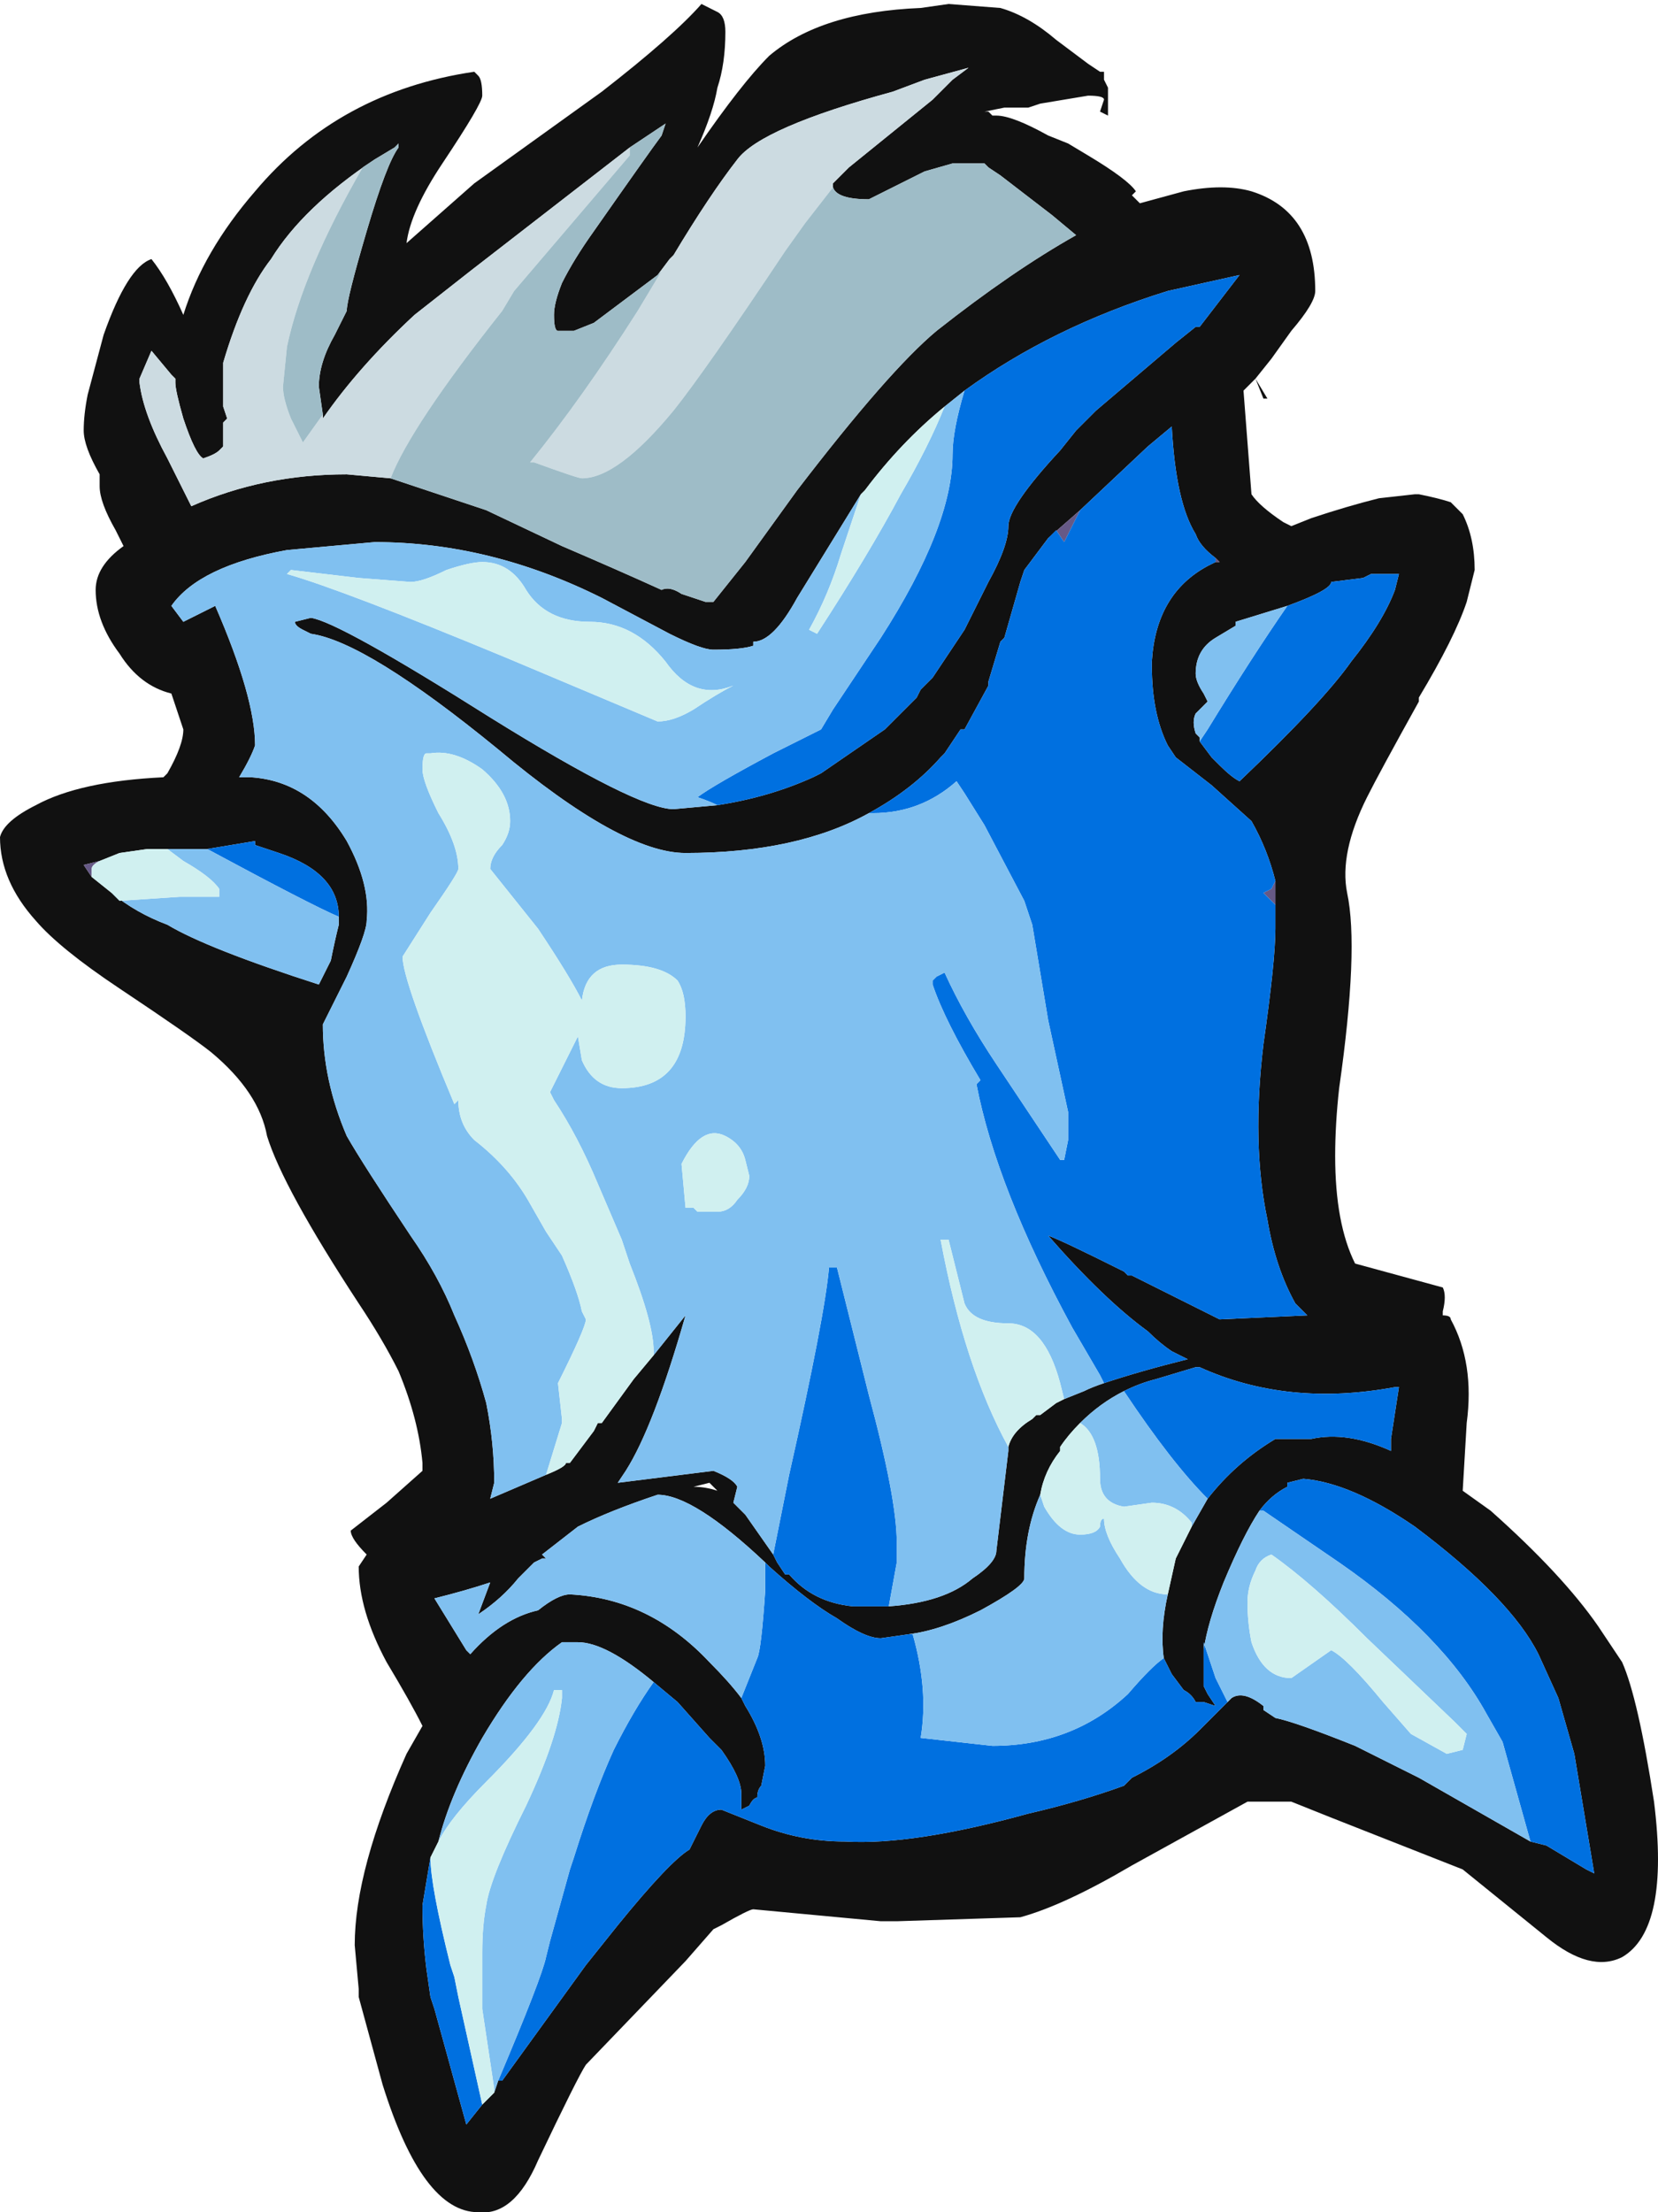<?xml version="1.0" encoding="UTF-8" standalone="no"?>
<svg xmlns:ffdec="https://www.free-decompiler.com/flash" xmlns:xlink="http://www.w3.org/1999/xlink" ffdec:objectType="shape" height="27.75px" width="20.8px" xmlns="http://www.w3.org/2000/svg">
  <g transform="matrix(1.0, 0.0, 0.0, 1.0, 8.65, 12.2)">
    <path d="M7.05 -9.8 Q7.85 -9.55 7.85 -8.55 7.85 -8.4 7.55 -8.05 L7.3 -7.7 7.1 -7.45 7.25 -7.2 7.2 -7.2 7.1 -7.45 6.95 -7.3 7.05 -6.0 Q7.15 -5.85 7.45 -5.65 L7.55 -5.6 7.8 -5.7 Q8.25 -5.85 8.65 -5.95 L9.1 -6.0 9.15 -6.0 Q9.4 -5.95 9.55 -5.9 L9.7 -5.75 Q9.85 -5.45 9.85 -5.05 L9.75 -4.65 Q9.6 -4.2 9.15 -3.45 L9.15 -3.4 Q8.65 -2.5 8.5 -2.2 8.15 -1.5 8.25 -1.0 8.4 -0.3 8.15 1.45 8.1 1.9 8.1 2.3 8.1 3.15 8.35 3.65 L9.45 3.95 Q9.5 4.05 9.45 4.25 L9.45 4.3 Q9.55 4.3 9.55 4.35 9.85 4.9 9.75 5.65 L9.7 6.5 10.05 6.75 Q10.95 7.55 11.4 8.2 L11.7 8.65 Q11.9 9.1 12.1 10.4 12.3 12.0 11.7 12.35 11.3 12.55 10.75 12.1 L9.7 11.25 8.05 10.6 7.55 10.4 7.0 10.4 5.55 11.2 Q4.7 11.7 4.15 11.85 L2.6 11.9 2.4 11.9 0.8 11.75 Q0.75 11.75 0.4 11.95 L0.3 12.0 -0.05 12.4 -1.3 13.7 Q-1.4 13.85 -1.9 14.9 -2.2 15.6 -2.65 15.55 -3.35 15.55 -3.85 13.95 L-4.15 12.85 -4.15 12.75 -4.2 12.2 Q-4.2 11.25 -3.55 9.8 L-3.35 9.45 Q-3.5 9.15 -3.8 8.65 -4.15 8.0 -4.15 7.45 L-4.05 7.3 Q-4.25 7.1 -4.25 7.0 L-3.8 6.65 -3.35 6.25 -3.35 6.15 Q-3.4 5.6 -3.65 5.0 -3.85 4.6 -4.15 4.15 -5.1 2.7 -5.3 2.05 -5.4 1.5 -6.0 1.0 -6.25 0.8 -7.15 0.2 -7.9 -0.3 -8.2 -0.65 -8.65 -1.15 -8.65 -1.7 -8.6 -1.9 -8.2 -2.1 -7.65 -2.4 -6.6 -2.45 L-6.55 -2.5 Q-6.35 -2.85 -6.35 -3.05 L-6.5 -3.5 Q-6.9 -3.6 -7.15 -4.0 -7.45 -4.4 -7.45 -4.8 -7.45 -5.1 -7.1 -5.35 L-7.2 -5.55 Q-7.4 -5.9 -7.4 -6.1 L-7.4 -6.25 Q-7.6 -6.6 -7.6 -6.8 -7.6 -7.0 -7.55 -7.25 L-7.35 -8.0 Q-7.05 -8.85 -6.75 -8.95 -6.55 -8.7 -6.35 -8.25 -6.1 -9.05 -5.45 -9.8 -4.4 -11.05 -2.7 -11.3 L-2.65 -11.25 Q-2.6 -11.2 -2.6 -11.0 -2.6 -10.9 -3.1 -10.15 -3.5 -9.55 -3.55 -9.15 L-2.7 -9.9 -1.1 -11.05 Q-0.2 -11.75 0.15 -12.15 L0.35 -12.05 Q0.45 -12.0 0.45 -11.8 0.45 -11.4 0.35 -11.1 0.3 -10.8 0.1 -10.35 0.65 -11.15 1.0 -11.5 1.65 -12.05 2.9 -12.1 L3.25 -12.15 3.9 -12.1 Q4.25 -12.0 4.6 -11.7 L5.0 -11.4 5.15 -11.3 5.2 -11.3 5.2 -11.2 5.25 -11.1 5.25 -10.75 5.15 -10.8 5.2 -10.95 Q5.2 -11.0 5.0 -11.0 L4.4 -10.9 4.25 -10.85 3.95 -10.85 3.7 -10.8 3.75 -10.8 3.8 -10.75 3.85 -10.75 Q4.05 -10.75 4.5 -10.5 L4.75 -10.4 5.0 -10.25 Q5.5 -9.95 5.6 -9.8 L5.55 -9.75 5.65 -9.65 6.2 -9.8 Q6.7 -9.9 7.05 -9.8 M0.35 -2.1 Q1.0 -2.2 1.55 -2.45 L1.65 -2.5 2.45 -3.05 2.85 -3.45 2.9 -3.55 3.05 -3.7 3.45 -4.3 3.75 -4.9 Q4.0 -5.35 4.0 -5.6 4.0 -5.85 4.65 -6.55 L4.85 -6.8 5.1 -7.05 6.1 -7.9 6.35 -8.1 6.4 -8.1 6.9 -8.75 6.0 -8.55 Q4.55 -8.1 3.45 -7.3 L3.2 -7.1 Q2.65 -6.65 2.2 -6.05 L2.15 -6.0 1.35 -4.7 Q1.05 -4.15 0.8 -4.15 L0.8 -4.1 Q0.65 -4.05 0.3 -4.05 0.15 -4.05 -0.25 -4.25 L-1.1 -4.7 Q-2.5 -5.4 -3.95 -5.4 L-5.05 -5.3 Q-6.15 -5.1 -6.5 -4.6 L-6.35 -4.4 -5.95 -4.6 Q-5.45 -3.45 -5.45 -2.85 -5.5 -2.7 -5.65 -2.45 L-5.5 -2.45 Q-4.75 -2.4 -4.3 -1.65 -4.0 -1.1 -4.05 -0.65 -4.05 -0.5 -4.3 0.05 L-4.6 0.65 Q-4.6 1.35 -4.3 2.05 -4.1 2.4 -3.5 3.3 -3.15 3.8 -2.95 4.3 -2.7 4.85 -2.55 5.4 -2.45 5.9 -2.45 6.4 L-2.5 6.6 -1.8 6.3 Q-1.55 6.2 -1.55 6.15 L-1.5 6.15 -1.2 5.75 -1.15 5.65 -1.1 5.65 -0.7 5.1 -0.45 4.8 -0.05 4.3 Q-0.45 5.7 -0.8 6.25 L-0.9 6.4 0.3 6.25 Q0.55 6.35 0.6 6.45 L0.55 6.65 0.7 6.8 1.05 7.3 1.1 7.4 1.2 7.55 1.25 7.55 Q1.55 7.9 2.05 7.95 L2.5 7.95 Q3.2 7.9 3.55 7.6 3.85 7.4 3.85 7.25 L4.0 6.0 4.0 5.95 Q4.05 5.75 4.3 5.6 L4.35 5.55 4.4 5.55 4.6 5.4 4.7 5.35 4.95 5.25 Q5.05 5.2 5.2 5.15 5.65 5.0 6.25 4.85 L6.05 4.75 Q5.9 4.65 5.75 4.5 5.2 4.1 4.5 3.3 4.65 3.35 5.45 3.75 L5.5 3.8 5.55 3.8 6.65 4.35 7.75 4.3 7.6 4.15 Q7.35 3.7 7.25 3.1 7.05 2.15 7.2 0.9 7.35 -0.15 7.35 -0.55 L7.35 -0.85 7.35 -1.15 Q7.25 -1.55 7.05 -1.9 L6.55 -2.35 6.1 -2.7 6.0 -2.85 Q5.8 -3.25 5.8 -3.85 L5.8 -3.9 Q5.85 -4.75 6.5 -5.1 L6.6 -5.15 6.65 -5.15 6.6 -5.2 Q6.4 -5.35 6.35 -5.5 6.1 -5.9 6.05 -6.85 L5.75 -6.6 4.9 -5.8 4.5 -5.45 4.2 -5.05 4.15 -4.9 3.95 -4.2 3.9 -4.15 3.75 -3.65 3.75 -3.6 3.45 -3.05 3.4 -3.05 3.2 -2.75 3.15 -2.7 Q2.8 -2.3 2.25 -2.0 1.35 -1.5 -0.05 -1.5 -0.85 -1.5 -2.4 -2.8 -4.05 -4.15 -4.75 -4.25 L-4.85 -4.3 Q-4.95 -4.35 -4.95 -4.4 L-4.75 -4.45 Q-4.4 -4.4 -2.5 -3.2 -0.65 -2.05 -0.2 -2.05 L0.35 -2.1 M1.8 -9.85 L1.8 -9.9 2.0 -10.1 3.05 -10.95 3.3 -11.2 3.5 -11.35 2.95 -11.2 2.55 -11.05 Q0.9 -10.6 0.6 -10.2 0.25 -9.75 -0.2 -9.0 L-0.25 -8.95 -0.4 -8.75 -1.2 -8.15 -1.45 -8.05 -1.65 -8.05 Q-1.7 -8.05 -1.7 -8.25 -1.7 -8.4 -1.6 -8.65 -1.45 -8.95 -1.2 -9.3 -0.5 -10.3 -0.35 -10.5 L-0.3 -10.65 -0.75 -10.35 -2.75 -8.8 -3.45 -8.25 Q-4.15 -7.6 -4.6 -6.95 L-4.6 -7.0 -4.65 -7.35 Q-4.65 -7.65 -4.45 -8.0 L-4.3 -8.3 Q-4.3 -8.45 -4.05 -9.3 -3.8 -10.15 -3.65 -10.35 L-3.65 -10.4 -3.7 -10.35 -3.95 -10.2 Q-4.85 -9.6 -5.25 -8.95 -5.6 -8.5 -5.85 -7.65 L-5.85 -7.1 -5.8 -6.95 -5.85 -6.9 -5.85 -6.6 -5.9 -6.55 Q-5.95 -6.5 -6.1 -6.45 -6.2 -6.5 -6.35 -6.95 -6.45 -7.3 -6.45 -7.4 L-6.45 -7.45 -6.5 -7.5 -6.75 -7.8 -6.9 -7.45 -6.9 -7.4 Q-6.85 -7.0 -6.55 -6.45 L-6.25 -5.85 Q-5.35 -6.25 -4.3 -6.25 L-3.75 -6.2 Q-3.3 -6.05 -2.55 -5.8 L-1.6 -5.35 Q-0.9 -5.05 -0.35 -4.8 -0.25 -4.85 -0.1 -4.75 L0.2 -4.65 0.3 -4.65 0.7 -5.15 1.35 -6.05 Q2.5 -7.55 3.1 -8.05 4.05 -8.8 4.85 -9.25 L4.55 -9.5 3.9 -10.0 3.75 -10.1 3.7 -10.15 3.3 -10.15 2.95 -10.05 2.25 -9.7 Q1.85 -9.7 1.8 -9.85 M6.4 -2.9 L6.55 -2.7 6.65 -2.6 Q6.8 -2.45 6.9 -2.4 7.95 -3.4 8.3 -3.9 8.7 -4.4 8.85 -4.8 L8.9 -5.0 8.55 -5.0 8.45 -4.95 8.05 -4.9 Q8.05 -4.8 7.5 -4.6 L6.85 -4.4 6.85 -4.35 6.6 -4.2 Q6.35 -4.05 6.35 -3.75 6.35 -3.65 6.45 -3.5 L6.5 -3.4 6.35 -3.25 Q6.3 -3.15 6.35 -3.0 L6.4 -2.95 6.4 -2.9 M8.85 5.2 Q7.5 5.45 6.4 4.95 L6.35 4.95 5.85 5.1 Q5.65 5.15 5.45 5.25 5.15 5.4 4.9 5.65 4.75 5.8 4.65 5.95 L4.65 6.0 Q4.45 6.25 4.4 6.55 4.2 7.0 4.2 7.6 4.2 7.7 3.65 8.0 3.15 8.25 2.75 8.3 L2.4 8.35 Q2.2 8.35 1.85 8.1 1.5 7.9 1.0 7.45 L0.95 7.4 Q0.05 6.55 -0.4 6.55 -1.0 6.75 -1.4 6.95 L-1.85 7.3 -1.8 7.35 -1.85 7.35 -1.95 7.4 -2.15 7.6 Q-2.35 7.85 -2.65 8.05 L-2.5 7.65 Q-2.8 7.75 -3.2 7.85 L-2.8 8.5 -2.75 8.55 Q-2.35 8.1 -1.9 8.0 -1.65 7.8 -1.5 7.8 -0.5 7.85 0.25 8.65 0.5 8.9 0.65 9.1 L0.7 9.2 Q0.95 9.6 0.95 9.95 L0.9 10.2 Q0.85 10.25 0.85 10.35 0.8 10.35 0.75 10.45 L0.65 10.5 0.65 10.3 Q0.65 10.1 0.4 9.75 L0.25 9.6 -0.15 9.15 -0.45 8.9 Q-1.05 8.4 -1.4 8.4 L-1.6 8.4 Q-2.1 8.75 -2.6 9.6 -3.0 10.3 -3.15 10.9 L-3.25 11.1 -3.35 11.7 Q-3.35 12.1 -3.3 12.5 L-3.25 12.85 -3.2 13.0 -2.8 14.45 -2.6 14.2 -2.45 14.05 -2.4 13.9 -2.35 13.9 -1.3 12.45 -0.9 11.95 Q-0.25 11.15 0.0 11.0 L0.15 10.7 Q0.25 10.5 0.4 10.5 L0.9 10.7 Q1.4 10.9 1.95 10.9 2.8 10.95 4.25 10.55 4.9 10.4 5.45 10.2 L5.55 10.1 Q6.05 9.85 6.4 9.5 L6.75 9.15 6.8 9.1 Q6.95 9.0 7.2 9.2 L7.2 9.25 7.35 9.35 Q7.6 9.4 8.35 9.7 L9.15 10.1 10.55 10.9 10.75 10.95 11.25 11.25 11.35 11.3 11.1 9.8 10.9 9.1 10.65 8.55 Q10.3 7.85 9.1 6.95 8.3 6.4 7.7 6.35 L7.5 6.4 7.5 6.45 Q7.3 6.55 7.15 6.75 6.95 7.05 6.7 7.65 6.5 8.15 6.45 8.5 L6.45 8.95 6.5 9.05 6.6 9.2 6.45 9.15 6.35 9.15 Q6.3 9.05 6.2 9.0 L6.05 8.8 5.95 8.6 Q5.9 8.25 6.0 7.8 L6.1 7.35 Q6.2 7.15 6.3 6.95 L6.5 6.6 Q6.85 6.15 7.35 5.85 L7.8 5.85 Q8.25 5.75 8.8 6.0 L8.8 5.85 8.9 5.2 8.85 5.2 M0.25 6.4 L0.05 6.45 Q0.2 6.45 0.35 6.5 L0.25 6.4 M-7.4 -1.4 L-7.6 -1.35 -7.5 -1.2 -7.25 -1.0 Q-6.95 -0.75 -6.55 -0.6 -6.05 -0.3 -4.65 0.15 -4.6 0.05 -4.5 -0.15 -4.45 -0.4 -4.4 -0.6 L-4.4 -0.7 Q-4.4 -1.25 -5.15 -1.5 L-5.45 -1.6 -5.45 -1.65 -6.05 -1.55 -6.55 -1.55 -6.8 -1.55 -7.15 -1.5 -7.4 -1.4" fill="#111111" fill-rule="evenodd" stroke="none"/>
    <path d="M4.5 -5.45 L4.9 -5.8 4.7 -5.4 4.6 -5.55 4.5 -5.45 M6.6 -5.2 L6.65 -5.15 6.6 -5.15 6.6 -5.2 M7.35 -1.15 L7.35 -0.85 7.2 -1.0 7.3 -1.05 7.35 -1.15 M8.9 5.2 L8.85 5.2 8.9 5.2 M-7.5 -1.2 L-7.6 -1.35 -7.4 -1.4 Q-7.5 -1.35 -7.5 -1.3 L-7.5 -1.2" fill="#665986" fill-rule="evenodd" stroke="none"/>
    <path d="M3.45 -7.3 Q4.55 -8.1 6.0 -8.55 L6.9 -8.75 6.4 -8.1 6.35 -8.1 6.1 -7.9 5.1 -7.05 4.85 -6.8 4.65 -6.55 Q4.0 -5.85 4.0 -5.6 4.0 -5.35 3.75 -4.9 L3.45 -4.3 3.05 -3.7 2.9 -3.55 2.85 -3.45 2.45 -3.05 1.65 -2.5 1.55 -2.45 Q1.0 -2.2 0.35 -2.1 0.25 -2.15 0.1 -2.2 0.3 -2.35 1.05 -2.75 L1.65 -3.05 1.8 -3.3 2.4 -4.2 Q3.3 -5.6 3.3 -6.5 3.3 -6.8 3.45 -7.3 M2.25 -2.0 Q2.8 -2.3 3.15 -2.7 L3.2 -2.75 3.4 -3.05 3.45 -3.05 3.75 -3.6 3.75 -3.65 3.9 -4.15 3.95 -4.2 4.15 -4.9 4.2 -5.05 4.5 -5.45 4.6 -5.55 4.7 -5.4 4.9 -5.8 5.75 -6.6 6.05 -6.85 Q6.1 -5.9 6.35 -5.5 6.4 -5.35 6.6 -5.2 L6.6 -5.15 6.5 -5.1 Q5.85 -4.75 5.8 -3.9 L5.8 -3.85 Q5.8 -3.25 6.0 -2.85 L6.1 -2.7 6.55 -2.35 7.05 -1.9 Q7.25 -1.55 7.35 -1.15 L7.3 -1.05 7.2 -1.0 7.35 -0.85 7.35 -0.55 Q7.35 -0.15 7.2 0.9 7.05 2.15 7.25 3.1 7.35 3.7 7.6 4.15 L7.75 4.3 6.65 4.35 5.55 3.8 5.5 3.8 5.45 3.75 Q4.65 3.35 4.5 3.3 5.2 4.1 5.75 4.5 5.9 4.65 6.05 4.75 L6.25 4.85 Q5.65 5.0 5.2 5.15 L5.15 5.05 4.8 4.45 Q3.85 2.7 3.6 1.4 L3.65 1.35 Q3.2 0.6 3.05 0.15 L3.05 0.1 3.1 0.05 3.2 0.0 Q3.45 0.55 3.85 1.15 L4.65 2.35 4.7 2.35 4.75 2.1 4.75 1.75 4.5 0.6 4.3 -0.6 4.2 -0.9 3.7 -1.85 3.45 -2.25 3.35 -2.4 Q2.9 -2.0 2.3 -2.0 L2.25 -2.0 M2.5 7.95 L2.05 7.95 Q1.55 7.9 1.25 7.55 L1.2 7.55 1.1 7.4 1.05 7.3 1.25 6.3 Q1.7 4.3 1.75 3.7 L1.85 3.7 2.25 5.3 Q2.6 6.6 2.6 7.15 L2.6 7.4 2.5 7.95 M7.5 -4.6 Q8.05 -4.8 8.05 -4.9 L8.45 -4.95 8.55 -5.0 8.9 -5.0 8.85 -4.8 Q8.7 -4.4 8.3 -3.9 7.95 -3.4 6.9 -2.4 6.8 -2.45 6.65 -2.6 L6.55 -2.7 6.4 -2.9 6.5 -3.05 Q7.05 -3.95 7.5 -4.6 M5.45 5.25 Q5.65 5.15 5.85 5.1 L6.35 4.95 6.4 4.95 Q7.5 5.45 8.85 5.2 L8.9 5.2 8.8 5.85 8.8 6.0 Q8.25 5.75 7.8 5.85 L7.35 5.85 Q6.85 6.15 6.5 6.6 6.05 6.15 5.45 5.25 M10.55 10.9 L10.2 9.65 10.0 9.3 Q9.45 8.3 8.15 7.4 L7.2 6.75 7.15 6.75 Q7.3 6.55 7.5 6.45 L7.5 6.4 7.7 6.35 Q8.3 6.4 9.1 6.95 10.3 7.85 10.65 8.55 L10.9 9.1 11.1 9.8 11.35 11.3 11.25 11.25 10.75 10.95 10.55 10.9 M6.45 8.5 L6.45 8.4 6.6 8.85 6.75 9.15 6.4 9.5 Q6.05 9.85 5.55 10.1 L5.45 10.2 Q4.9 10.4 4.25 10.55 2.8 10.95 1.95 10.9 1.4 10.9 0.9 10.7 L0.4 10.5 Q0.25 10.5 0.15 10.7 L0.0 11.0 Q-0.25 11.15 -0.9 11.95 L-1.3 12.45 -2.35 13.9 -2.4 13.9 Q-1.85 12.6 -1.8 12.35 L-1.75 12.15 -1.5 11.25 -1.45 11.1 Q-1.2 10.3 -0.95 9.75 -0.7 9.25 -0.45 8.9 L-0.15 9.15 0.25 9.6 0.4 9.75 Q0.65 10.1 0.65 10.3 L0.65 10.5 0.75 10.45 Q0.8 10.35 0.85 10.35 0.85 10.25 0.9 10.2 L0.95 9.95 Q0.95 9.6 0.7 9.2 L0.65 9.1 0.85 8.6 Q0.9 8.5 0.95 7.75 0.95 7.55 0.95 7.4 L1.0 7.45 Q1.5 7.9 1.85 8.1 2.2 8.35 2.4 8.35 L2.75 8.3 2.8 8.3 Q3.0 9.0 2.9 9.6 L3.8 9.7 Q4.8 9.7 5.5 9.05 5.8 8.7 5.95 8.6 L6.05 8.8 6.2 9.0 Q6.3 9.05 6.35 9.15 L6.45 9.15 6.6 9.2 6.5 9.05 6.45 8.95 6.45 8.5 M-2.6 14.2 L-2.8 14.45 -3.2 13.0 -3.25 12.85 -3.3 12.5 Q-3.35 12.1 -3.35 11.7 L-3.25 11.1 Q-3.25 11.45 -3.0 12.45 L-2.95 12.6 -2.9 12.85 -2.6 14.2 M-6.05 -1.55 L-5.45 -1.65 -5.45 -1.6 -5.15 -1.5 Q-4.4 -1.25 -4.4 -0.7 -4.75 -0.85 -6.05 -1.55" fill="#0070e0" fill-rule="evenodd" stroke="none"/>
    <path d="M3.45 -7.3 Q3.3 -6.8 3.3 -6.5 3.3 -5.6 2.4 -4.2 L1.8 -3.3 1.65 -3.05 1.05 -2.75 Q0.3 -2.35 0.1 -2.2 0.25 -2.15 0.35 -2.1 L-0.2 -2.05 Q-0.65 -2.05 -2.5 -3.2 -4.4 -4.4 -4.75 -4.45 L-4.95 -4.4 Q-4.95 -4.35 -4.85 -4.3 L-4.75 -4.25 Q-4.05 -4.15 -2.4 -2.8 -0.85 -1.5 -0.05 -1.5 1.35 -1.5 2.25 -2.0 L2.3 -2.0 Q2.9 -2.0 3.35 -2.4 L3.45 -2.25 3.7 -1.85 4.2 -0.9 4.3 -0.6 4.5 0.6 4.75 1.75 4.75 2.1 4.7 2.35 4.65 2.35 3.85 1.15 Q3.45 0.55 3.2 0.0 L3.1 0.05 3.05 0.1 3.05 0.15 Q3.2 0.6 3.65 1.35 L3.6 1.4 Q3.85 2.7 4.8 4.45 L5.15 5.05 5.2 5.15 Q5.05 5.2 4.95 5.25 L4.7 5.35 4.65 5.15 Q4.45 4.4 4.0 4.4 3.55 4.4 3.45 4.15 L3.25 3.35 3.15 3.35 Q3.45 4.95 4.0 5.95 L4.0 6.0 3.85 7.25 Q3.85 7.4 3.55 7.6 3.2 7.9 2.5 7.95 L2.6 7.4 2.6 7.15 Q2.6 6.6 2.25 5.3 L1.85 3.7 1.75 3.7 Q1.7 4.3 1.25 6.3 L1.05 7.3 0.7 6.8 0.55 6.65 0.6 6.45 Q0.55 6.35 0.3 6.25 L-0.9 6.4 -0.8 6.25 Q-0.45 5.7 -0.05 4.3 L-0.45 4.8 -0.45 4.75 Q-0.45 4.4 -0.75 3.65 L-0.85 3.35 -1.15 2.65 Q-1.4 2.05 -1.7 1.6 L-1.75 1.5 -1.4 0.8 -1.35 1.1 Q-1.2 1.45 -0.85 1.45 -0.05 1.45 -0.05 0.55 -0.05 0.25 -0.15 0.1 -0.35 -0.1 -0.85 -0.1 -1.3 -0.1 -1.35 0.35 -1.5 0.05 -1.9 -0.55 L-2.5 -1.3 Q-2.5 -1.45 -2.35 -1.6 -2.25 -1.75 -2.25 -1.9 -2.25 -2.25 -2.6 -2.55 -2.95 -2.8 -3.25 -2.75 L-3.3 -2.75 Q-3.35 -2.75 -3.35 -2.55 -3.35 -2.4 -3.15 -2.0 -2.9 -1.6 -2.9 -1.3 -2.9 -1.25 -3.25 -0.75 L-3.6 -0.2 Q-3.6 0.1 -2.95 1.65 L-2.9 1.6 Q-2.9 1.9 -2.7 2.1 -2.25 2.45 -2.0 2.9 L-1.8 3.25 -1.6 3.55 Q-1.4 4.0 -1.35 4.25 L-1.3 4.35 Q-1.3 4.45 -1.65 5.15 L-1.6 5.6 -1.6 5.65 -1.8 6.3 -2.5 6.6 -2.45 6.4 Q-2.45 5.9 -2.55 5.4 -2.7 4.85 -2.95 4.3 -3.15 3.8 -3.5 3.3 -4.1 2.4 -4.3 2.05 -4.6 1.35 -4.6 0.65 L-4.3 0.05 Q-4.05 -0.5 -4.05 -0.65 -4.0 -1.1 -4.3 -1.65 -4.75 -2.4 -5.5 -2.45 L-5.65 -2.45 Q-5.5 -2.7 -5.45 -2.85 -5.45 -3.45 -5.95 -4.6 L-6.35 -4.4 -6.5 -4.6 Q-6.15 -5.1 -5.05 -5.3 L-3.95 -5.4 Q-2.5 -5.4 -1.1 -4.7 L-0.25 -4.25 Q0.15 -4.05 0.3 -4.05 0.65 -4.05 0.8 -4.1 L0.8 -4.15 Q1.05 -4.15 1.35 -4.7 L2.15 -6.0 1.9 -5.25 Q1.75 -4.75 1.5 -4.3 L1.6 -4.25 Q2.25 -5.25 2.65 -6.0 3.0 -6.6 3.2 -7.1 L3.45 -7.3 M0.05 -3.3 Q0.35 -3.5 0.55 -3.6 0.05 -3.4 -0.3 -3.9 -0.7 -4.4 -1.25 -4.4 -1.8 -4.4 -2.05 -4.8 -2.25 -5.15 -2.6 -5.15 -2.75 -5.15 -3.05 -5.05 -3.35 -4.9 -3.5 -4.9 L-4.15 -4.95 -5.0 -5.05 -5.05 -5.0 Q-4.35 -4.8 -2.3 -3.95 L-0.4 -3.15 Q-0.2 -3.15 0.05 -3.3 M6.4 -2.9 L6.4 -2.95 6.35 -3.0 Q6.3 -3.15 6.35 -3.25 L6.5 -3.4 6.45 -3.5 Q6.35 -3.65 6.35 -3.75 6.35 -4.05 6.6 -4.2 L6.85 -4.35 6.85 -4.4 7.5 -4.6 Q7.05 -3.95 6.5 -3.05 L6.4 -2.9 M5.45 5.25 Q6.05 6.15 6.5 6.6 L6.3 6.95 6.3 6.9 Q6.1 6.65 5.8 6.65 L5.45 6.7 Q5.15 6.65 5.15 6.35 5.15 5.8 4.9 5.65 5.15 5.4 5.45 5.25 M7.15 6.75 L7.2 6.75 8.15 7.4 Q9.45 8.3 10.0 9.3 L10.2 9.65 10.55 10.9 9.15 10.1 8.35 9.7 Q7.6 9.4 7.35 9.35 L7.2 9.25 7.2 9.2 Q6.95 9.0 6.8 9.1 L6.75 9.15 6.6 8.85 6.45 8.4 6.45 8.5 Q6.5 8.15 6.7 7.65 6.95 7.05 7.15 6.75 M0.7 2.35 Q0.65 2.15 0.45 2.05 0.15 1.9 -0.1 2.4 L-0.05 2.95 0.05 2.95 0.1 3.0 0.35 3.0 Q0.5 3.0 0.6 2.85 0.75 2.7 0.75 2.55 L0.7 2.35 M4.4 6.55 L4.45 6.7 Q4.65 7.05 4.9 7.05 5.1 7.05 5.15 6.95 5.15 6.85 5.2 6.85 5.2 7.05 5.4 7.35 5.65 7.8 6.0 7.8 5.9 8.25 5.95 8.6 5.8 8.7 5.5 9.05 4.8 9.7 3.8 9.7 L2.9 9.6 Q3.0 9.0 2.8 8.3 L2.75 8.3 Q3.15 8.25 3.65 8.0 4.2 7.7 4.2 7.6 4.2 7.0 4.4 6.55 M0.95 7.4 Q0.95 7.55 0.95 7.75 0.9 8.5 0.85 8.6 L0.65 9.1 Q0.5 8.9 0.25 8.65 -0.5 7.85 -1.5 7.8 -1.65 7.8 -1.9 8.0 -2.35 8.1 -2.75 8.55 L-2.8 8.5 -3.2 7.85 Q-2.8 7.75 -2.5 7.65 L-2.65 8.05 Q-2.35 7.85 -2.15 7.6 L-1.95 7.4 -1.85 7.35 -1.8 7.35 -1.85 7.3 -1.4 6.95 Q-1.0 6.75 -0.4 6.55 0.05 6.55 0.95 7.4 M-0.45 8.9 Q-0.7 9.25 -0.95 9.75 -1.2 10.3 -1.45 11.1 L-1.5 11.25 -1.75 12.15 -1.8 12.35 Q-1.85 12.6 -2.4 13.9 L-2.45 14.05 -2.45 14.0 -2.6 13.0 -2.6 12.3 Q-2.6 11.95 -2.55 11.7 -2.5 11.35 -2.05 10.45 -1.65 9.6 -1.6 9.1 L-1.6 9.0 -1.7 9.0 Q-1.8 9.4 -2.55 10.15 -3.0 10.6 -3.15 10.9 -3.0 10.3 -2.6 9.6 -2.1 8.75 -1.6 8.4 L-1.4 8.4 Q-1.05 8.4 -0.45 8.9 M9.7 9.75 L9.75 9.55 9.6 9.4 8.5 8.35 Q7.8 7.65 7.3 7.3 7.15 7.35 7.1 7.5 7.0 7.7 7.0 7.9 7.0 8.15 7.05 8.4 7.2 8.85 7.55 8.85 L8.05 8.5 Q8.25 8.6 8.7 9.15 L9.05 9.55 9.5 9.8 9.7 9.75 M-6.55 -1.55 L-6.05 -1.55 Q-4.75 -0.85 -4.4 -0.7 L-4.4 -0.6 Q-4.45 -0.4 -4.5 -0.15 -4.6 0.05 -4.65 0.15 -6.05 -0.3 -6.55 -0.6 -6.95 -0.75 -7.25 -1.0 L-7.15 -0.9 -6.4 -0.95 -5.9 -0.95 -5.9 -1.05 Q-6.0 -1.2 -6.35 -1.4 L-6.55 -1.55" fill="#80c0f0" fill-rule="evenodd" stroke="none"/>
    <path d="M4.7 5.35 L4.6 5.4 4.4 5.55 4.35 5.55 4.3 5.6 Q4.05 5.75 4.0 5.95 3.45 4.95 3.15 3.35 L3.25 3.35 3.45 4.15 Q3.55 4.4 4.0 4.4 4.45 4.4 4.65 5.15 L4.7 5.35 M-0.45 4.8 L-0.7 5.1 -1.1 5.65 -1.15 5.65 -1.2 5.75 -1.5 6.15 -1.55 6.15 Q-1.55 6.2 -1.8 6.3 L-1.6 5.65 -1.6 5.6 -1.65 5.15 Q-1.3 4.45 -1.3 4.35 L-1.35 4.25 Q-1.4 4.0 -1.6 3.55 L-1.8 3.25 -2.0 2.9 Q-2.25 2.45 -2.7 2.1 -2.9 1.9 -2.9 1.6 L-2.95 1.65 Q-3.6 0.1 -3.6 -0.2 L-3.25 -0.75 Q-2.9 -1.25 -2.9 -1.3 -2.9 -1.6 -3.15 -2.0 -3.35 -2.4 -3.35 -2.55 -3.35 -2.75 -3.3 -2.75 L-3.25 -2.75 Q-2.95 -2.8 -2.6 -2.55 -2.25 -2.25 -2.25 -1.9 -2.25 -1.75 -2.35 -1.6 -2.5 -1.45 -2.5 -1.3 L-1.9 -0.55 Q-1.5 0.05 -1.35 0.35 -1.3 -0.1 -0.85 -0.1 -0.35 -0.1 -0.15 0.1 -0.05 0.25 -0.05 0.55 -0.05 1.45 -0.85 1.45 -1.2 1.45 -1.35 1.1 L-1.4 0.8 -1.75 1.5 -1.7 1.6 Q-1.4 2.05 -1.15 2.65 L-0.85 3.35 -0.75 3.65 Q-0.45 4.4 -0.45 4.75 L-0.45 4.8 M2.15 -6.0 L2.2 -6.05 Q2.65 -6.65 3.2 -7.1 3.0 -6.6 2.65 -6.0 2.25 -5.25 1.6 -4.25 L1.5 -4.3 Q1.75 -4.75 1.9 -5.25 L2.15 -6.0 M0.05 -3.3 Q-0.2 -3.15 -0.4 -3.15 L-2.3 -3.95 Q-4.35 -4.8 -5.05 -5.0 L-5.0 -5.05 -4.15 -4.95 -3.5 -4.9 Q-3.35 -4.9 -3.05 -5.05 -2.75 -5.15 -2.6 -5.15 -2.25 -5.15 -2.05 -4.8 -1.8 -4.4 -1.25 -4.4 -0.7 -4.4 -0.3 -3.9 0.05 -3.4 0.55 -3.6 0.35 -3.5 0.05 -3.3 M4.9 5.65 Q5.15 5.8 5.15 6.35 5.15 6.65 5.45 6.7 L5.8 6.65 Q6.1 6.65 6.3 6.9 L6.3 6.95 Q6.2 7.15 6.1 7.35 L6.0 7.8 Q5.65 7.8 5.4 7.35 5.2 7.05 5.2 6.85 5.15 6.85 5.15 6.95 5.1 7.05 4.9 7.05 4.65 7.05 4.45 6.7 L4.4 6.55 Q4.45 6.25 4.65 6.0 L4.65 5.95 Q4.75 5.8 4.9 5.65 M0.7 2.35 L0.75 2.55 Q0.75 2.7 0.6 2.85 0.5 3.0 0.35 3.0 L0.1 3.0 0.05 2.95 -0.05 2.95 -0.1 2.4 Q0.15 1.9 0.45 2.05 0.65 2.15 0.7 2.35 M-2.45 14.05 L-2.6 14.2 -2.9 12.85 -2.95 12.6 -3.0 12.45 Q-3.25 11.45 -3.25 11.1 L-3.15 10.9 Q-3.0 10.6 -2.55 10.15 -1.8 9.4 -1.7 9.0 L-1.6 9.0 -1.6 9.1 Q-1.65 9.6 -2.05 10.45 -2.5 11.35 -2.55 11.7 -2.6 11.95 -2.6 12.3 L-2.6 13.0 -2.45 14.0 -2.45 14.05 M9.7 9.75 L9.5 9.8 9.05 9.55 8.7 9.15 Q8.25 8.6 8.05 8.5 L7.55 8.85 Q7.2 8.85 7.05 8.4 7.0 8.15 7.0 7.9 7.0 7.7 7.1 7.5 7.15 7.35 7.3 7.3 7.8 7.65 8.5 8.35 L9.6 9.4 9.75 9.55 9.7 9.75 M-7.5 -1.2 L-7.5 -1.3 Q-7.5 -1.35 -7.4 -1.4 L-7.15 -1.5 -6.8 -1.55 -6.55 -1.55 -6.35 -1.4 Q-6.0 -1.2 -5.9 -1.05 L-5.9 -0.95 -6.4 -0.95 -7.15 -0.9 -7.25 -1.0 -7.5 -1.2" fill="#d0f0f0" fill-rule="evenodd" stroke="none"/>
    <path d="M-0.4 -8.75 L-0.25 -8.95 -0.2 -9.0 Q0.25 -9.75 0.6 -10.2 0.9 -10.6 2.55 -11.05 L2.95 -11.2 3.5 -11.35 3.3 -11.2 3.05 -10.95 2.0 -10.1 1.8 -9.9 1.8 -9.85 1.45 -9.4 1.2 -9.05 Q0.2 -7.55 -0.2 -7.05 -0.9 -6.2 -1.35 -6.2 -1.4 -6.2 -1.95 -6.4 L-2.0 -6.4 Q-1.35 -7.2 -0.65 -8.3 L-0.35 -8.8 -0.4 -8.75 M-3.75 -6.2 L-4.3 -6.25 Q-5.35 -6.25 -6.25 -5.85 L-6.55 -6.45 Q-6.85 -7.0 -6.9 -7.4 L-6.9 -7.45 -6.75 -7.8 -6.5 -7.5 -6.45 -7.45 -6.45 -7.4 Q-6.45 -7.3 -6.35 -6.95 -6.2 -6.5 -6.1 -6.45 -5.95 -6.5 -5.9 -6.55 L-5.85 -6.6 -5.85 -6.9 -5.8 -6.95 -5.85 -7.1 -5.85 -7.65 Q-5.6 -8.5 -5.25 -8.95 -4.85 -9.6 -3.95 -10.2 L-4.1 -10.1 Q-4.85 -8.8 -5.05 -7.85 L-5.1 -7.35 Q-5.1 -7.2 -5.0 -6.95 L-4.85 -6.65 -4.6 -7.0 -4.6 -6.95 Q-4.15 -7.6 -3.45 -8.25 L-2.75 -8.8 -0.75 -10.35 -0.75 -10.25 -2.2 -8.55 -2.35 -8.3 Q-3.5 -6.85 -3.75 -6.2" fill="#ccdbe1" fill-rule="evenodd" stroke="none"/>
    <path d="M-0.4 -8.75 L-0.35 -8.8 -0.65 -8.3 Q-1.35 -7.2 -2.0 -6.4 L-1.95 -6.4 Q-1.4 -6.2 -1.35 -6.2 -0.9 -6.2 -0.2 -7.05 0.2 -7.55 1.2 -9.05 L1.45 -9.4 1.8 -9.85 Q1.85 -9.7 2.25 -9.7 L2.95 -10.05 3.3 -10.15 3.7 -10.15 3.75 -10.1 3.9 -10.0 4.55 -9.5 4.85 -9.25 Q4.05 -8.8 3.1 -8.05 2.5 -7.55 1.35 -6.05 L0.7 -5.15 0.3 -4.65 0.2 -4.65 -0.1 -4.75 Q-0.25 -4.85 -0.35 -4.8 -0.9 -5.05 -1.6 -5.35 L-2.55 -5.8 Q-3.3 -6.05 -3.75 -6.2 -3.5 -6.85 -2.35 -8.3 L-2.2 -8.55 -0.75 -10.25 -0.75 -10.35 -0.3 -10.65 -0.35 -10.5 Q-0.5 -10.3 -1.2 -9.3 -1.45 -8.95 -1.6 -8.65 -1.7 -8.4 -1.7 -8.25 -1.7 -8.05 -1.65 -8.05 L-1.45 -8.05 -1.2 -8.15 -0.4 -8.75 M-3.95 -10.2 L-3.7 -10.35 -3.65 -10.4 -3.65 -10.35 Q-3.8 -10.15 -4.05 -9.3 -4.3 -8.45 -4.3 -8.3 L-4.45 -8.0 Q-4.65 -7.65 -4.65 -7.35 L-4.6 -7.0 -4.85 -6.65 -5.0 -6.95 Q-5.1 -7.2 -5.1 -7.35 L-5.05 -7.85 Q-4.85 -8.8 -4.1 -10.1 L-3.95 -10.2" fill="#9ebcc7" fill-rule="evenodd" stroke="none"/>
  </g>
</svg>
